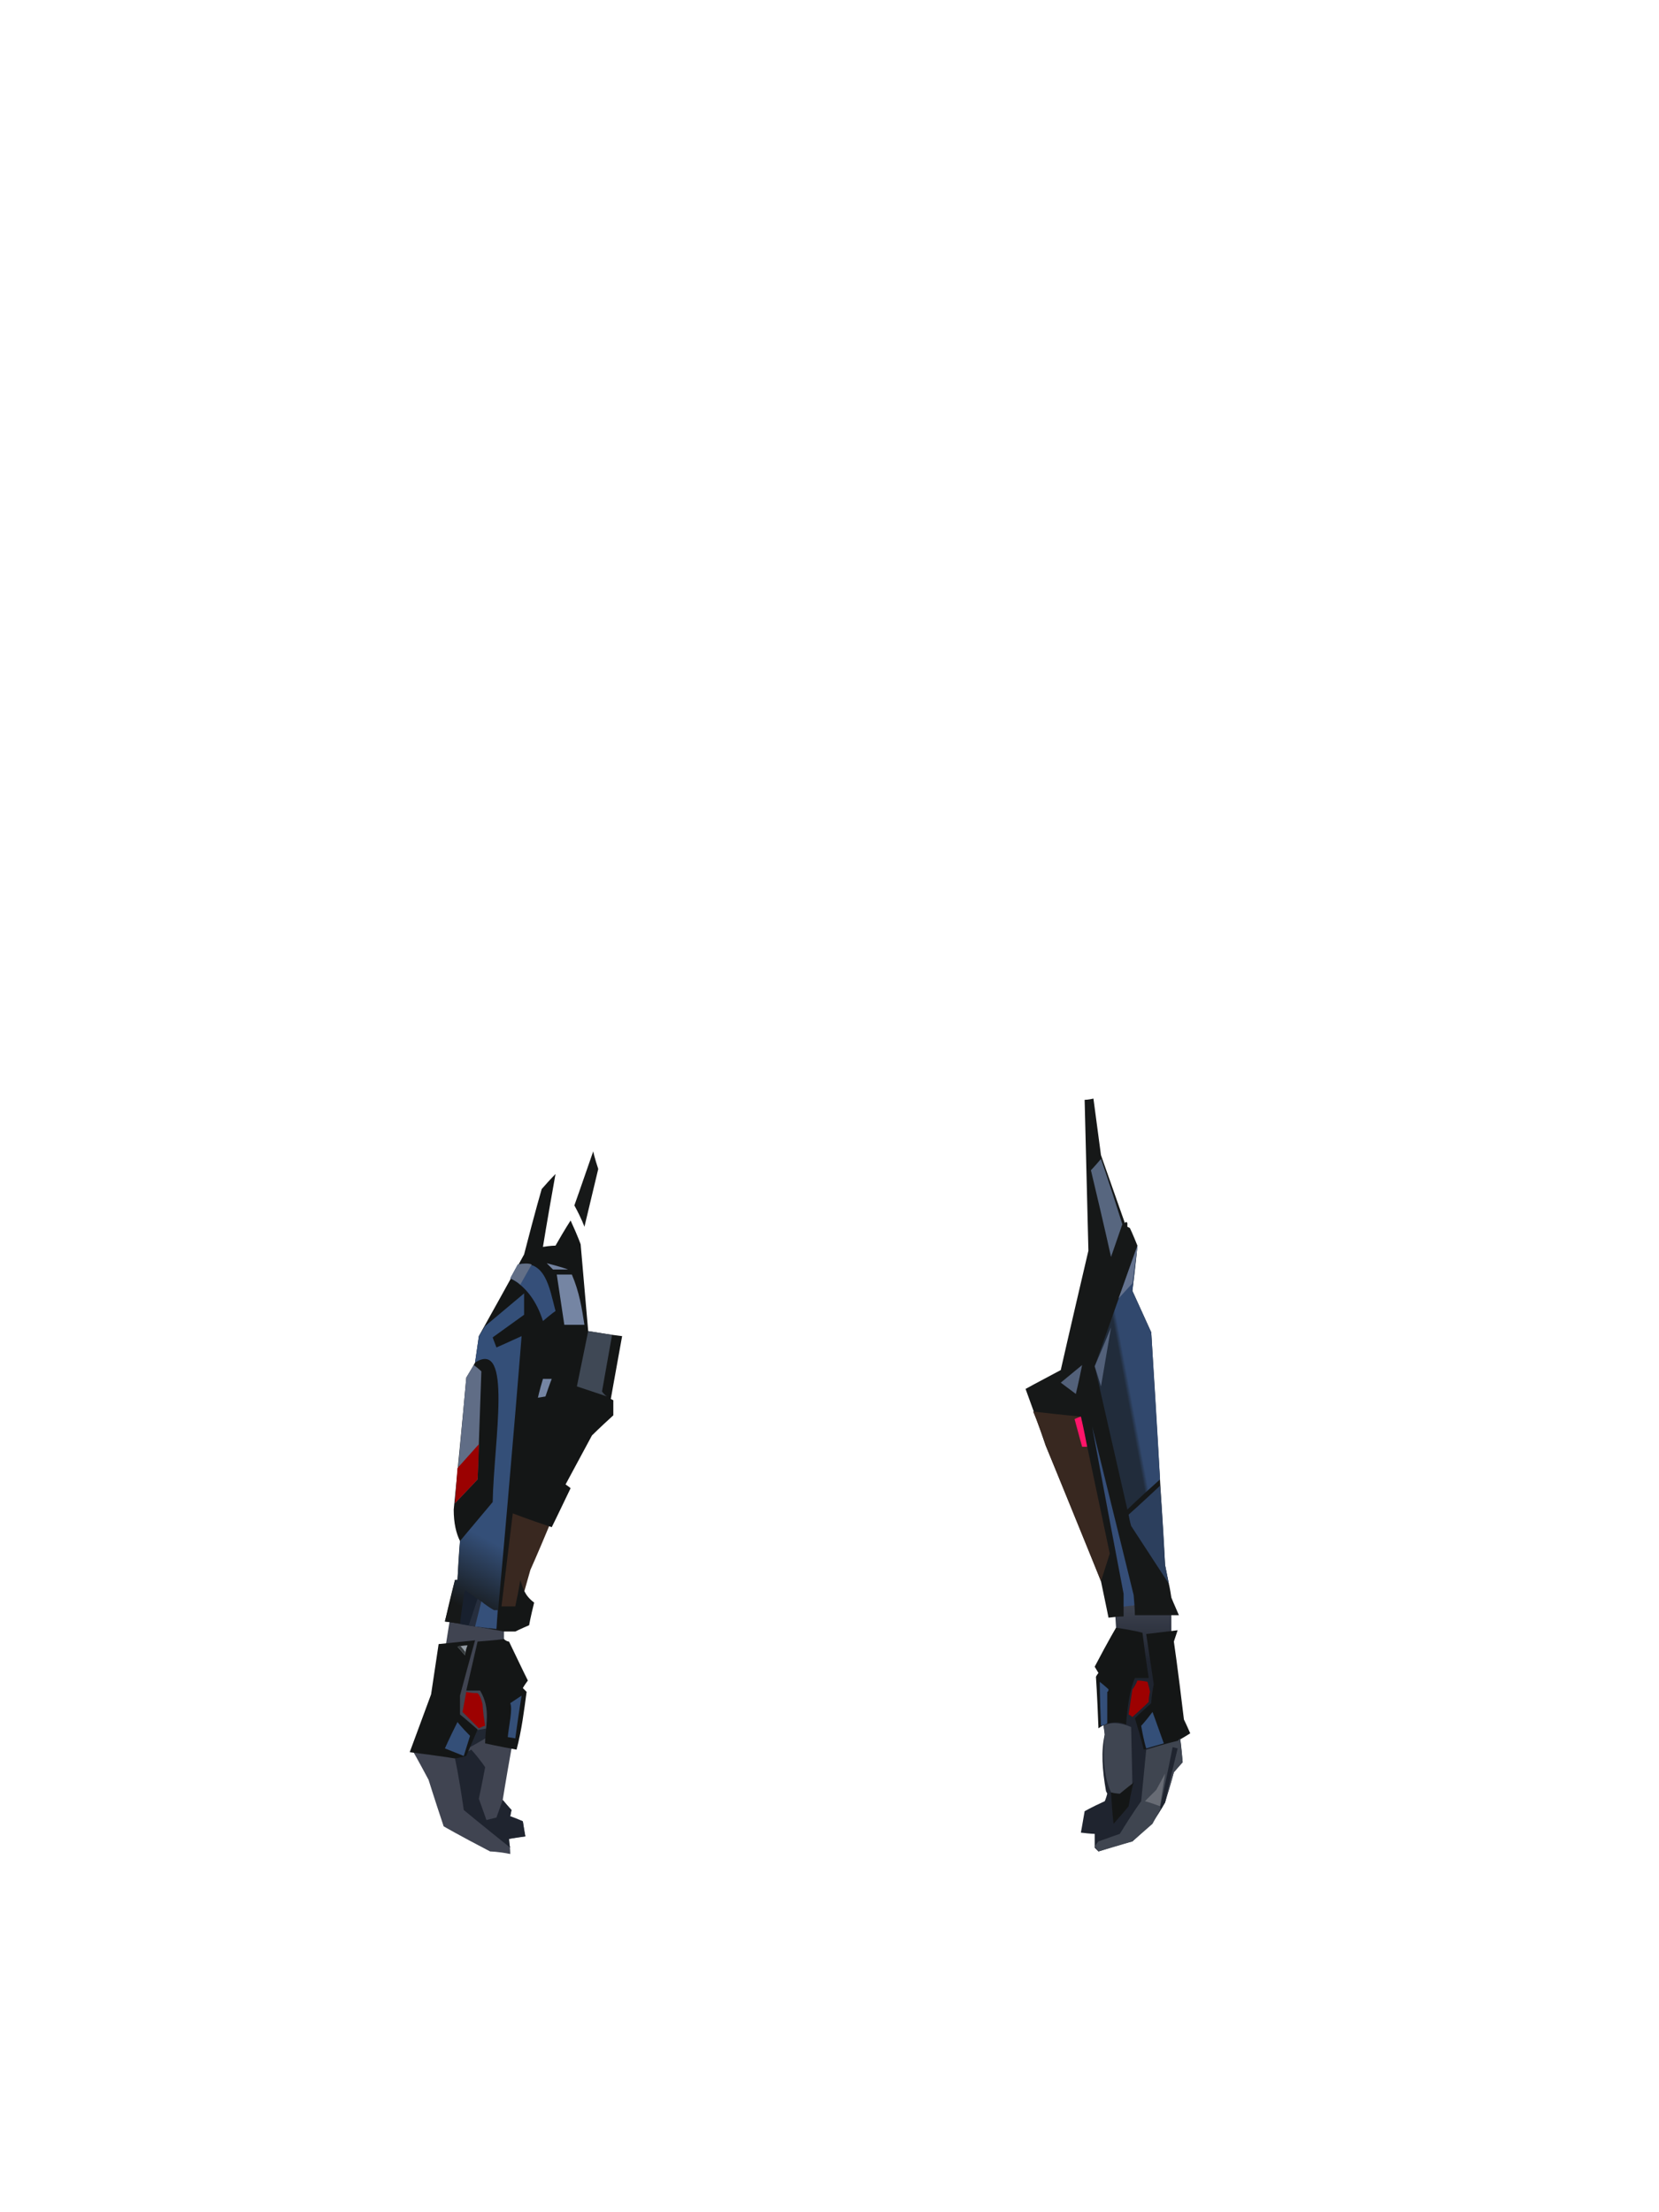 <?xml version="1.0" encoding="UTF-8"?><svg width="1320px" height="1760px" viewBox="0 0 1320 1760" version="1.1" xmlns="http://www.w3.org/2000/svg" xmlns:xlink="http://www.w3.org/1999/xlink"><defs><linearGradient x1="51%" y1="73%" x2="48%" y2="97%" id="id-75754"><stop stop-color="#344F78" offset="0%"></stop><stop stop-color="#161818" offset="100%"></stop></linearGradient><linearGradient x1="50%" y1="0%" x2="50%" y2="24%" id="id-75755"><stop stop-color="#3F4451" offset="0%"></stop><stop stop-color="#1F242F" offset="100%"></stop></linearGradient><linearGradient x1="52%" y1="52%" x2="48%" y2="55%" id="id-75756"><stop stop-color="#31486D" offset="0%"></stop><stop stop-color="#212C3B" offset="100%"></stop></linearGradient></defs><g transform=" translate(326,873)" id="id-75757"><g transform=" translate(0,43)" id="id-75758"><path d=" M 80,559 C 70,557 64,557 64,557 C 39,544 27,537 27,537 C 19,513 15,500 15,500 C 7,485 3,478 3,478 C 13,447 18,432 18,432 C 25,405 29,391 29,391 C 31,378 32,372 32,372 C 61,377 75,379 75,379 C 75,386 75,389 75,389 C 79,447 81,475 81,475 C 76,503 74,516 74,516 C 79,522 81,524 81,524 C 80,527 80,529 80,529 C 86,531 90,533 90,533 C 91,541 92,545 92,545 L 79,547 C 80,555 80,559 80,559 Z" fill="#404451" id="id-75759"></path><path d=" M 60,490 C 57,506 55,515 55,515 C 59,526 61,532 61,532 L 69,530 L 74,516 C 79,522 81,524 81,524 L 80,529 L 90,533 L 92,545 C 83,546 79,547 79,547 C 79,552 80,554 80,554 C 55,534 43,524 43,524 C 39,496 36,483 36,483 L 49,476 C 57,485 60,490 60,490 Z" fill="#1F242F" id="id-75760"></path><path d=" M 48,474 C 59,468 65,464 65,464 C 63,461 62,459 62,459 L 50,461 C 48,469 48,474 48,474 Z" fill="#212732" id="id-75761"></path><path d=" M 0,478 C 24,481 36,483 36,483 C 42,482 45,481 45,481 C 51,467 54,460 54,460 C 45,452 40,448 40,448 C 40,438 40,433 40,433 C 48,403 52,389 52,389 C 33,391 23,392 23,392 L 17,432 L 0,478 Z" fill="#141616" id="id-75762"></path><path d=" M 45,430 C 43,441 42,446 42,446 C 51,455 55,459 55,459 C 59,457 60,457 60,457 C 58,445 58,440 58,440 C 57,436 56,433 54,431 C 48,431 45,430 45,430 Z" fill="#9D0101" id="id-75763"></path><path d=" M 45,429 C 51,403 54,390 54,390 C 68,389 75,388 75,388 C 77,390 79,390 79,390 C 89,411 94,421 94,421 C 91,425 90,427 90,427 C 92,429 93,430 93,430 C 91,445 89,461 85,476 C 69,473 60,471 60,471 C 60,457 65,444 56,429 C 49,429 45,429 45,429 Z" fill="#141616" id="id-75764"></path><path d=" M 46,393 C 44,398 44,401 44,401 L 38,394 C 43,393 46,393 46,393 Z" fill="#939BA3" id="id-75765"></path><path d=" M 38,394 C 39,394 40,393 40,393 L 44,398 L 44,401 C 40,396 38,394 38,394 Z" fill="#363B3D" id="id-75766"></path><path d=" M 89,433 C 83,437 80,439 80,439 C 82,444 79,456 78,466 L 84,467 C 87,445 89,433 89,433 Z" fill="#344F78" id="id-75767"></path><path d=" M 38,454 C 31,468 28,475 28,475 C 38,479 43,481 43,481 L 48,465 C 41,458 38,454 38,454 Z" fill="#344F78" id="id-75768"></path><path d=" M 111,298 C 101,322 96,333 96,333 C 90,354 87,365 87,365 C 77,365 72,365 72,365 L 80,283 C 101,293 111,298 111,298 Z" fill="#392820" id="id-75769"></path><path d=" M 95,377 C 88,380 84,382 84,382 C 78,382 75,382 75,382 C 43,376 28,374 28,374 C 33,352 36,341 36,341 C 37,341 38,341 38,341 C 39,320 40,310 40,310 C 37,304 35,296 35,285 C 42,215 45,180 45,180 C 50,172 52,168 52,168 C 54,154 55,147 55,147 C 79,104 91,82 91,82 C 100,47 105,30 105,30 C 112,22 116,18 116,18 C 109,57 106,76 106,76 C 112,75 116,75 116,75 C 124,61 128,55 128,55 C 134,68 136,74 136,74 C 140,120 142,143 142,143 C 160,146 169,147 169,147 C 163,180 160,197 160,197 C 162,198 162,198 162,198 C 162,206 162,210 162,210 C 151,220 145,226 145,226 C 131,252 124,265 124,265 C 127,267 128,268 128,268 C 118,289 113,299 113,299 C 92,292 82,288 82,288 C 76,337 73,362 73,362 C 81,362 84,362 84,362 C 87,348 88,341 88,341 C 90,347 91,353 99,359 C 96,371 95,377 95,377 Z" fill="#141616" id="id-75770"></path><path d=" M 91,113 L 60,139 L 55,147 C 53,161 52,168 52,168 C 82,149 67,230 66,279 L 40,310 L 38,341 L 36,341 C 31,363 28,374 28,374 C 55,378 69,380 69,380 C 83,225 89,147 89,147 C 76,153 69,156 69,156 C 67,151 66,148 66,148 L 91,130 C 91,119 91,113 91,113 Z" fill="url(#id-75754)" id="id-75771"></path><path d=" M 51,170 C 55,173 57,175 57,175 C 55,232 54,261 54,261 L 36,280 L 45,180 C 49,173 51,170 51,170 Z" fill="#606D86" id="id-75772"></path><path d=" M 55,233 L 38,252 L 36,280 L 54,261 C 55,242 55,233 55,233 Z" fill="#9B0101" id="id-75773"></path><path d=" M 113,181 C 109,181 106,181 106,181 C 103,191 102,196 102,196 L 108,195 C 111,186 113,181 113,181 Z" fill="#7585A3" id="id-75774"></path><path d=" M 157,195 L 133,187 C 139,158 142,143 142,143 C 155,145 161,146 161,146 L 153,191 C 155,194 157,195 157,195 Z" fill="#3F4855" id="id-75775"></path><path d=" M 106,135 C 113,129 116,127 116,127 C 111,108 108,86 86,90 L 80,101 C 92,107 101,119 106,135 Z" fill="#354F79" id="id-75776"></path><path d=" M 88,106 L 97,90 C 95,89 91,89 86,90 L 80,101 C 84,103 86,104 88,106 Z" fill="#626F87" id="id-75777"></path><path d=" M 126,94 C 118,94 114,94 114,94 L 109,89 C 121,92 126,94 126,94 Z" fill="#73829F" id="id-75778"></path><path d=" M 117,98 C 121,125 123,138 123,138 C 133,138 139,138 139,138 C 137,125 135,112 129,98 C 121,98 117,98 117,98 Z" fill="#7585A3" id="id-75779"></path><path d=" M 146,0 C 136,29 131,43 131,43 C 137,54 139,60 139,60 L 150,14 C 147,5 146,0 146,0 Z" fill="#171919" id="id-75780"></path><path d=" M 40,376 C 42,358 44,349 44,349 C 59,360 67,365 67,365 L 70,365 L 69,380 C 49,378 40,376 40,376 Z" fill="#18202E" id="id-75781"></path><path d=" M 47,377 L 54,356 C 62,362 67,365 67,365 L 63,380 C 53,378 47,377 47,377 Z" fill="#262E3E" id="id-75782"></path><path d=" M 57,358 L 52,378 L 69,380 L 70,365 L 67,365 C 60,361 57,358 57,358 Z" fill="#35507A" id="id-75783"></path></g><g transform=" translate(490,1)" id="id-75784"><path d=" M 75,405 C 84,404 89,403 89,403 C 88,397 88,393 88,393 C 64,295 52,246 52,246 L 47,248 C 65,352 75,405 75,405 Z" fill="#354E78" id="id-75785"></path><path d=" M 62,499 C 63,503 63,506 63,506 C 60,519 61,534 64,551 C 65,553 65,553 65,553 C 64,557 63,559 63,559 C 52,564 47,567 47,567 C 45,579 44,584 44,584 C 52,585 55,585 55,585 C 55,592 55,596 55,596 C 57,598 58,599 58,599 C 76,593 85,591 85,591 C 96,581 101,576 101,576 C 108,566 111,560 111,560 C 116,544 118,536 118,536 C 123,530 125,528 125,528 C 124,515 123,509 123,509 C 118,452 116,423 116,423 C 116,415 116,411 116,411 C 114,404 113,400 113,400 L 71,405 L 72,421 C 65,473 62,499 62,499 Z" fill="url(#id-75755)" id="id-75786"></path><path d=" M 54,0 C 50,1 47,1 47,1 C 49,81 50,121 50,121 C 35,185 28,216 28,216 C 9,226 0,231 0,231 C 11,261 16,276 16,276 C 46,348 60,384 60,384 C 64,403 66,413 66,413 C 74,412 78,412 78,412 C 78,400 78,394 78,394 C 61,305 53,261 53,261 C 75,350 86,395 86,395 C 87,406 87,411 87,411 C 106,411 116,411 116,411 C 120,411 122,411 122,411 C 118,402 116,397 116,397 C 115,390 114,386 114,386 L 111,371 L 100,186 C 90,164 85,153 85,153 C 88,129 89,117 89,117 C 85,107 83,103 83,103 C 81,102 81,102 81,102 C 81,100 81,99 81,99 C 81,99 80,98 80,98 C 79,99 79,99 79,99 L 60,45 C 56,15 54,0 54,0 Z" fill="#161818" id="id-75787"></path><path d=" M 60,48 C 55,54 52,57 52,57 C 63,103 68,126 68,126 L 77,100 C 66,65 60,48 60,48 Z" fill="#57667F" id="id-75788"></path><path d=" M 107,308 C 90,324 82,331 82,331 C 83,337 84,340 84,340 L 114,386 L 111,371 C 109,329 107,308 107,308 Z" fill="#2C3F5D" id="id-75789"></path><path d=" M 107,303 C 89,319 81,327 81,327 L 55,213 L 89,117 L 85,153 L 100,186 C 105,264 107,303 107,303 Z" fill="url(#id-75756)" id="id-75790"></path><path d=" M 6,249 C 32,252 44,253 44,253 L 67,362 L 60,384 L 16,276 C 10,258 6,249 6,249 Z" fill="#382820" id="id-75791"></path><path d=" M 44,253 C 41,254 39,255 39,255 C 43,270 45,277 45,277 L 49,277 C 46,261 44,253 44,253 Z" fill="#FF1469" id="id-75792"></path><path d=" M 72,421 C 86,423 93,425 93,425 C 96,449 98,461 98,461 C 91,461 87,461 87,461 C 83,470 81,484 80,498 C 73,495 65,496 58,501 C 57,474 56,460 56,460 C 57,458 58,457 58,457 L 55,452 C 66,431 72,421 72,421 Z" fill="#141616" id="id-75793"></path><path d=" M 96,426 C 100,453 102,466 102,466 C 100,476 100,481 100,481 C 91,489 87,493 87,493 C 92,509 94,518 94,518 C 112,513 121,511 121,511 C 128,507 131,505 131,505 C 128,498 126,494 126,494 C 121,452 118,432 118,432 L 121,423 C 104,425 96,426 96,426 Z" fill="#141616" id="id-75794"></path><path d=" M 101,488 C 95,496 92,499 92,499 C 94,511 96,517 96,517 L 110,513 C 104,496 101,488 101,488 Z" fill="#344F78" id="id-75795"></path><path d=" M 85,492 C 94,484 98,480 98,480 C 98,475 99,472 99,472 C 98,467 97,464 97,464 C 92,463 89,463 89,463 C 87,468 85,470 85,470 L 82,490 C 84,491 85,492 85,492 Z" fill="#9D0101" id="id-75796"></path><path d=" M 60,499 C 59,476 59,464 59,464 C 64,468 66,470 66,470 C 66,472 65,472 65,472 L 65,497 C 62,499 60,499 60,499 Z" fill="#344F79" id="id-75797"></path><path d=" M 70,577 C 78,568 82,563 82,563 C 84,551 86,544 86,544 C 78,550 75,553 75,553 L 68,552 C 69,569 70,577 70,577 Z" fill="#141616" id="id-75798"></path><path d=" M 55,595 C 57,592 58,591 58,591 C 69,587 75,585 75,585 C 86,567 92,559 92,559 L 96,518 C 112,513 121,511 121,511 L 123,509 L 125,528 L 118,536 C 113,552 111,560 111,560 L 108,564 L 101,577 L 85,591 L 58,599 C 56,596 55,595 55,595 Z" fill="#3F4550" id="id-75799"></path><path d=" M 68,552 C 72,553 75,553 75,553 C 81,548 85,545 85,545 L 84,500 C 75,496 67,496 62,499 L 63,506 C 61,527 63,541 68,552 Z" fill="#3F4551" id="id-75800"></path><path d=" M 117,516 L 121,517 C 114,546 111,560 111,560 C 109,563 108,565 108,565 L 107,564 C 114,532 117,516 117,516 Z" fill="#1F242F" id="id-75801"></path><path d=" M 95,559 C 101,553 104,550 104,550 C 109,541 111,537 111,537 L 107,563 C 99,560 95,559 95,559 Z" fill="#686C75" id="id-75802"></path><path d=" M 45,212 C 42,227 40,235 40,235 L 28,226 C 39,217 45,212 45,212 Z" fill="#53617A" id="id-75803"></path><path d=" M 55,213 C 64,192 68,182 68,182 L 60,229 C 57,219 55,213 55,213 Z" fill="#53617A" id="id-75804"></path><path d=" M 74,159 L 85,147 L 89,117 C 79,145 74,159 74,159 Z" fill="#64728E" id="id-75805"></path></g></g></svg>